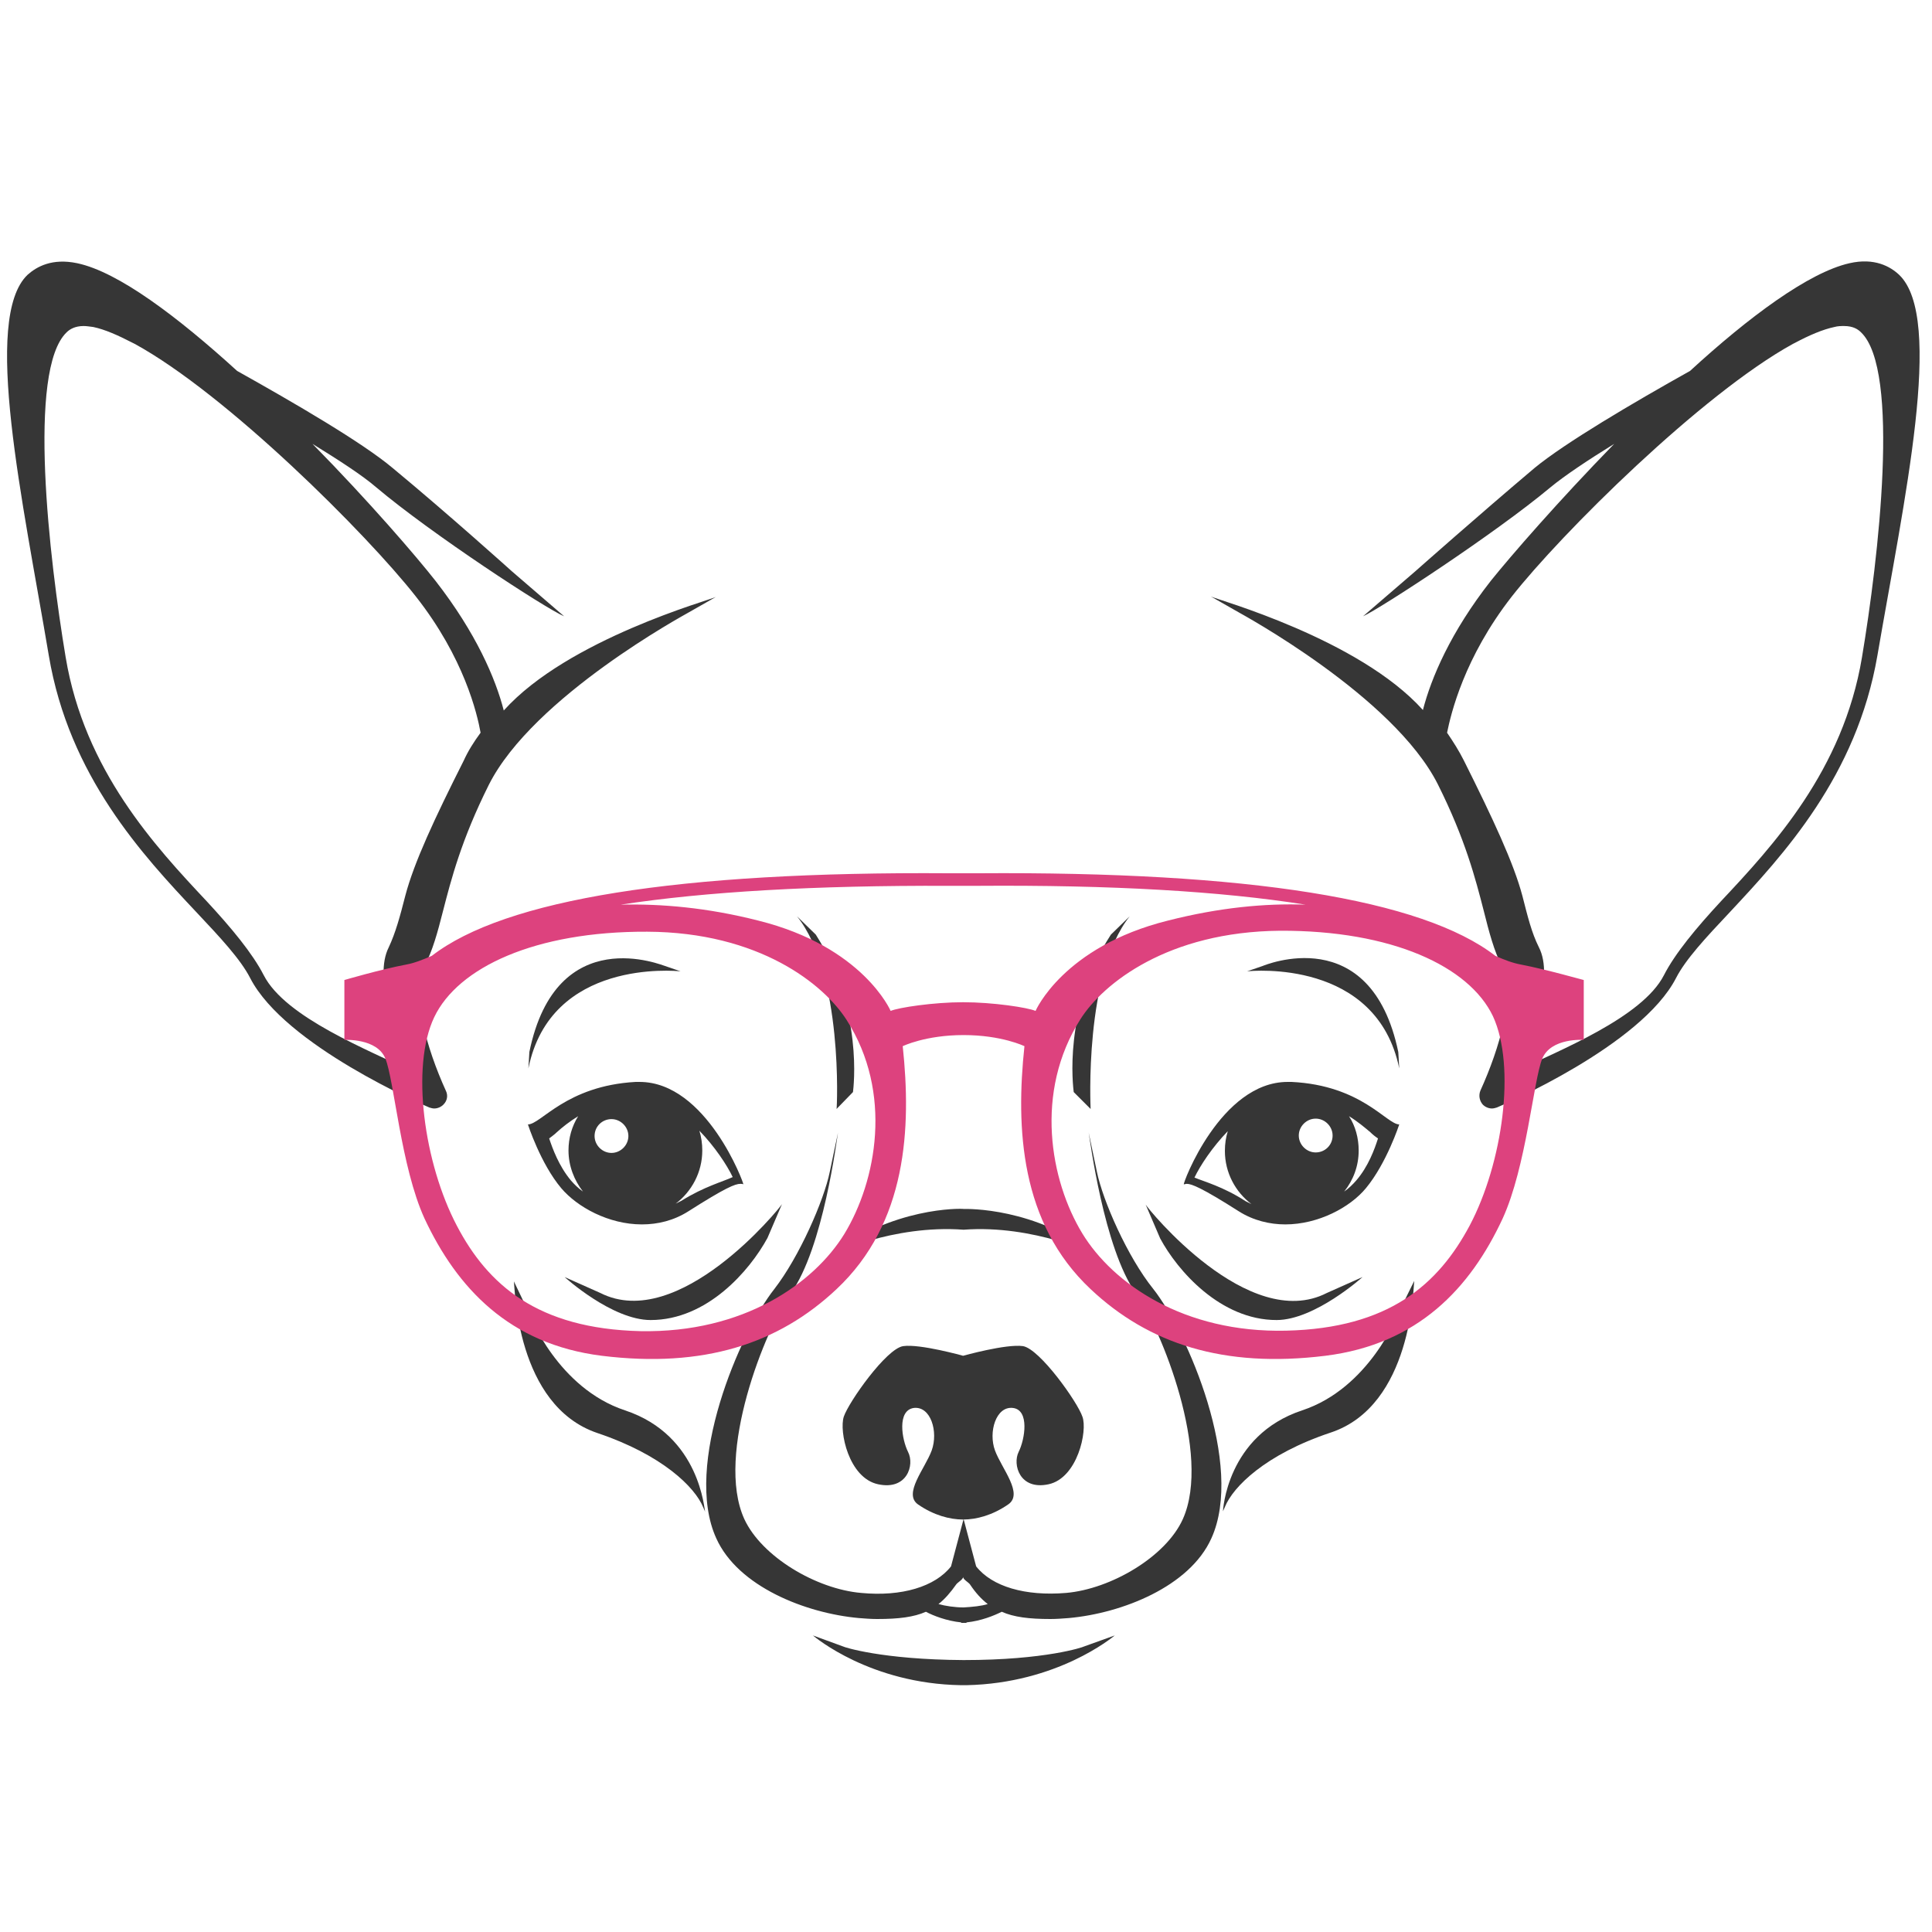 <svg id="Capa_1" xmlns="http://www.w3.org/2000/svg" viewBox="0 0 400 400"><style>.st0{fill:#363636}</style><path class="st0" d="M91.7 188.7c1.7-6.6 3.8-14.8 9.5-26.2 9.2-18.3 40.9-35.4 41.2-35.6l5.8-3.3c-1.1.6-30.6 8.7-43.9 23.5-1.7-6.6-5.7-16-14.1-26.8-4-5.1-13.8-16.5-25.5-28.4 5.5 3.4 10.3 6.5 13.2 9 11.5 9.7 35.1 25.1 38.9 26.7l-10.8-9.3s-13.1-11.8-24.7-21.4C75 91.6 60.9 83.4 49.1 76.8 36.8 65.6 24.5 56.3 16 54.5c-5.2-1.1-8.4.7-10.3 2.4-9.4 9-1 46.7 4.4 78.8 4.2 25 19.4 41.3 30.6 53.2 4.9 5.2 9.1 9.7 11.1 13.6 7.2 14 35.9 26.3 37.1 26.8.3.1.7.2 1 .2.7 0 1.4-.3 1.9-.8.8-.8 1-1.9.5-2.9-4-8.8-7.2-20.1-4.5-25.6 1.8-3.4 2.8-7.2 3.9-11.5zm-6.7 33c-8.6-4.3-25.9-11-30.4-19.8-2.3-4.5-6.7-9.8-11.8-15.3-10.7-11.4-25.3-27.1-29.2-50.5-3.4-20.3-8-59.5.2-67.3.6-.6 1.7-1.3 3.5-1.3.6 0 1.2.1 2 .2 2.4.5 5.1 1.7 8.2 3.3l.4.2c19 10.4 48 39.3 58.2 52.3 10 12.7 12.7 24.3 13.4 28.2-1.4 1.9-2.6 3.8-3.5 5.8-6 11.9-10.3 21.1-12.1 28-1.1 4.3-2 7.6-3.4 10.6-3.3 6.5 1.7 18 4.5 25.6zm44.4 70.3c-13.9-4.6-19.8-19.8-19.8-20l-3.2-6.7c.2 1.1.4 25.7 17.3 31.4 13.4 4.5 20.2 11.2 21.9 15.4l.4.9c-.2-.1-.9-15.8-16.6-21zm43.8-62.4l3.4-3.5c.1-.9 2.2-17-7.7-32.6l-3.9-3.8c9.6 11.9 8.3 39.7 8.2 39.9zm-32.3-28.5l-3.2-1.1c-.3 0-22.5-9.5-28.1 17.8l-.2 3.4c4.6-22.7 30.4-20.2 31.5-20.1zm-16.6 66.6l-7.4-3.3s9.8 8.9 17.8 8.9c11.7 0 20.5-10.2 24.2-17l3-7c-.5.9-21.4 26.6-37.6 18.4zm8.1-43.7h-.8c-14.4.8-19.6 8.8-22.3 8.8 0 0 2.6 8.1 6.9 13.2 3.3 3.9 9.8 7.5 16.7 7.5 3.3 0 6.6-.8 9.6-2.7 7.7-4.9 9.7-5.7 10.8-5.7.2 0 .4 0 .6.1.2 0-7.6-21.2-21.5-21.2zm-5.8 7.7c1.9 0 3.5 1.6 3.5 3.5s-1.6 3.5-3.5 3.5-3.5-1.6-3.5-3.5c0-2 1.6-3.5 3.5-3.5zm-8.4 12.7c-2.5-3-3.8-6.6-4.5-8.7.5-.4 1.1-.8 1.6-1.3 1.1-1 2.6-2.2 4.4-3.3-1.3 2.1-2 4.5-2 7.1 0 3.2 1.2 6.2 3 8.5-1-.7-1.8-1.5-2.5-2.3zm22.9 4.2l-1.2.6c3.3-2.5 5.5-6.5 5.5-11 0-1.4-.2-2.8-.6-4.1 3.2 3.3 5.7 7.1 6.9 9.6-1.9.9-6 2-10.6 4.9zm58.4 6c14.6-1.1 27.7 5.3 27.7 5.3-12.9-10-27-9.6-27.7-9.6-.6-.1-14.8-.4-27.7 9.6 0-.1 13-6.4 27.7-5.3zM393.2 56.9c-1.8-1.7-5.1-3.6-10.3-2.4-8.4 1.9-20.8 11.1-33 22.3-11.8 6.6-25.9 14.9-32.2 20.1-11.5 9.7-24.7 21.4-24.7 21.4l-10.8 9.3c3.7-1.7 27.3-17.1 38.8-26.7 2.9-2.4 7.7-5.6 13.2-9-11.6 11.9-21.4 23.2-25.5 28.3-8.4 10.7-12.4 20.2-14.1 26.8-13.3-14.8-42.8-22.9-43.9-23.5l5.8 3.3c.3.2 32 17.3 41.2 35.6 5.7 11.4 7.8 19.6 9.5 26.2 1.1 4.4 2.1 8.2 3.8 11.6 2.8 5.5-.5 16.8-4.5 25.6-.4 1-.2 2.1.5 2.9.5.5 1.2.8 1.9.8.3 0 .7-.1 1-.2 1.2-.5 29.9-12.8 37.1-26.8 2-3.9 6.2-8.4 11.1-13.6 11.1-11.9 26.3-28.2 30.6-53.2 5.5-32.1 13.9-69.8 4.5-78.8zm-7.7 79.2c-3.9 23.4-18.5 39.1-29.2 50.5-5.1 5.5-9.5 10.8-11.8 15.3-4.5 8.8-21.8 15.6-30.4 19.8 2.8-7.6 7.8-19.2 4.5-25.6-1.5-3-2.3-6.3-3.4-10.6-1.8-6.8-6.1-16-12.1-28-1-2-2.2-3.9-3.5-5.8.8-3.9 3.5-15.5 13.4-28.2 10.2-13 39.3-41.9 58.2-52.3l.4-.2c3-1.6 5.8-2.8 8.2-3.3.7-.2 1.4-.2 2-.2 1.9 0 2.9.7 3.5 1.3 8.2 7.8 3.6 47 .2 67.3zM269.6 292c-15.7 5.2-16.4 20.9-16.4 20.9l.4-.9c1.7-4.2 8.4-10.9 21.9-15.4 16.9-5.6 17.1-30.3 17.3-31.4l-3.3 6.7c-.1.3-6 15.5-19.9 20.1z"/><path class="st0" d="M227.1 242.6l-1.7-8.1c.2.9 3.1 24 9.8 33.3 5.2 7.3 15.7 33.3 9.7 46.7-3.5 7.8-14.9 14.5-24.2 15.3-8.4.7-15.3-1.3-18.6-5.5l-2.6-9.8-2.6 9.8c-3.3 4.2-10.2 6.3-18.6 5.5-9.3-.8-20.6-7.5-24.2-15.3-6.1-13.4 4.4-39.4 9.6-46.7 6.8-9.4 9.6-32.4 9.8-33.3l-1.7 8.1c-1.2 5.9-6.3 17.6-11.5 24.3-7.1 9-18.9 36.5-12 51.6 4.5 10 18.5 15.5 29.5 16.5 1.3.1 2.5.2 3.8.2 4.5 0 7.6-.4 10.1-1.5 1.5.8 4.3 1.9 7.3 2.2v.1h1.1v-.1c3-.3 5.7-1.4 7.3-2.2 2.5 1.1 5.6 1.5 10.1 1.5 1.2 0 2.5-.1 3.8-.2 11-1 25-6.5 29.5-16.5 6.9-15.2-5-42.7-12-51.6-5.4-6.7-10.5-18.4-11.7-24.3zm-27.6 90.2c-1.8 0-3.8-.3-5.2-.7 1.3-1 2.5-2.4 3.7-4.1.3-.4 1.4-1 1.4-1.5 0 .5 1.1 1.1 1.4 1.5 1.2 1.8 2.4 3.1 3.7 4.1-1.2.4-3.2.6-5 .7z"/><path class="st0" d="M206 300.3c-1.4-3.8.2-9.2 3.7-8.8 3.5.4 2.5 6.5 1.2 9.1-1.3 2.6.2 8 6.2 6.7 6-1.3 8.1-11.1 7-14-1-3-8.8-14-12.3-14.6-3.5-.5-12.4 2-12.4 2s-8.9-2.5-12.4-2-11.3 11.6-12.3 14.6 1 12.7 7.1 14c6 1.3 7.6-4 6.2-6.7-1.3-2.6-2.3-8.6 1.2-9.1 3.5-.4 5.1 4.9 3.7 8.8-1.4 3.8-6 9-2.8 11.2 3.2 2.2 6.5 3.1 9.3 3.1 2.8 0 6.1-.9 9.3-3.1 3.3-2.2-1.3-7.4-2.7-11.2zm18.4 40.6c-.1.1-7.9 2.8-24.9 2.8-17-.1-24.8-2.7-24.9-2.8l-6.3-2.3c.5.4 11.9 10 30.7 10.3h1.1c18.8-.4 30.2-9.9 30.7-10.3l-6.4 2.3zm1.4-111.3c0-.2-1.4-28 8.1-39.9l-3.9 3.8c-10 15.5-7.8 31.6-7.7 32.6l3.5 3.5zm63.9-8.4l-.2-3.4c-5.7-27.3-27.8-17.9-28.1-17.8l-3.2 1.1c1-.1 26.8-2.6 31.5 20.1zm-25.4 52.1c7.9 0 17.8-8.9 17.8-8.9l-7.4 3.3c-16.2 8.3-37.1-17.5-37.5-18.3l3 7c3.6 6.7 12.5 16.9 24.1 16.9zm-19.2-28.1c.2 0 .4-.1.6-.1 1 0 3.1.8 10.8 5.7 3 1.9 6.4 2.7 9.6 2.7 6.8 0 13.4-3.5 16.7-7.5 4.3-5.2 6.9-13.2 6.9-13.2-2.6 0-7.8-8.1-22.3-8.8h-.8c-13.9 0-21.8 21.2-21.5 21.2zm27.3-6.6c-1.9 0-3.5-1.6-3.5-3.5s1.6-3.5 3.5-3.5 3.5 1.6 3.5 3.5c0 2-1.6 3.5-3.5 3.5zm-25.1 5.2c1.2-2.5 3.7-6.3 6.9-9.6-.4 1.3-.6 2.6-.6 4.1 0 4.5 2.2 8.5 5.5 11l-1.2-.6c-4.6-3-8.7-4.1-10.6-4.9zm38-8.1c-.7 2.2-2 5.8-4.5 8.7-.7.8-1.5 1.6-2.5 2.3 1.9-2.4 3-5.3 3-8.5 0-2.6-.7-5.1-2-7.1 1.8 1.1 3.2 2.3 4.4 3.3.5.5 1 .9 1.6 1.3z"/><path d="M314.9 199.7c-1.7-.3-3.5-1-5.3-1.8-15.1-11.7-51.1-17.5-107.1-17.1h-6c-56-.4-92 5.4-107.1 17.1-1.9.8-3.6 1.5-5.3 1.8-5.3 1-12.8 3.2-12.8 3.2v12.4s6.8-.4 8.5 3.9c1.8 4.4 3.2 22.4 8.1 33.1 6.7 14.3 17.5 26 36.7 28.4 21.1 2.6 36.6-2.5 48.6-13.8 14.6-13.7 15.5-33.4 13.7-50.3 0 0 4.7-2.3 12.6-2.3 7.9 0 12.6 2.3 12.6 2.3-1.8 16.9-.9 36.6 13.7 50.3 12 11.3 27.5 16.4 48.6 13.8 19.2-2.4 30-14 36.7-28.4 4.9-10.7 6.4-28.7 8.2-33.1 1.8-4.4 8.6-3.9 8.6-3.9v-12.4c-.1 0-7.8-2.2-13-3.2zm-140.1 55.8c-6.3 10.2-20.8 20.5-42.2 20.1-21.3-.5-31.6-9.6-38-21.8-6.8-12.9-9.6-32.9-4.7-43.2 4.9-10.3 20.9-17.8 44.1-17.7 23.2.1 36.6 10.9 41.3 18.3 9.6 15 6.2 33.3-.5 44.3zm24.6-48c-6.1 0-13.4 1.1-15 1.8 0 0-5.7-13.3-27.4-18.7-10.6-2.7-20.1-3.5-28.5-3.3 17.6-2.7 40.3-4 67.9-3.9h6c27.6-.2 50.3 1.1 67.9 3.9-8.4-.3-17.9.6-28.5 3.3-21.7 5.4-27.4 18.7-27.4 18.7-1.6-.7-8.8-1.8-15-1.8zm104.9 46.2c-6.5 12.2-16.7 21.3-38 21.8s-35.9-9.8-42.2-20.1c-6.7-11-10-29.3-.4-44.4 4.7-7.4 18.1-18.1 41.3-18.3 23.2-.1 39.2 7.4 44.1 17.7 4.8 10.4 2 30.4-4.8 43.3z" fill="#dd427e"/></svg>